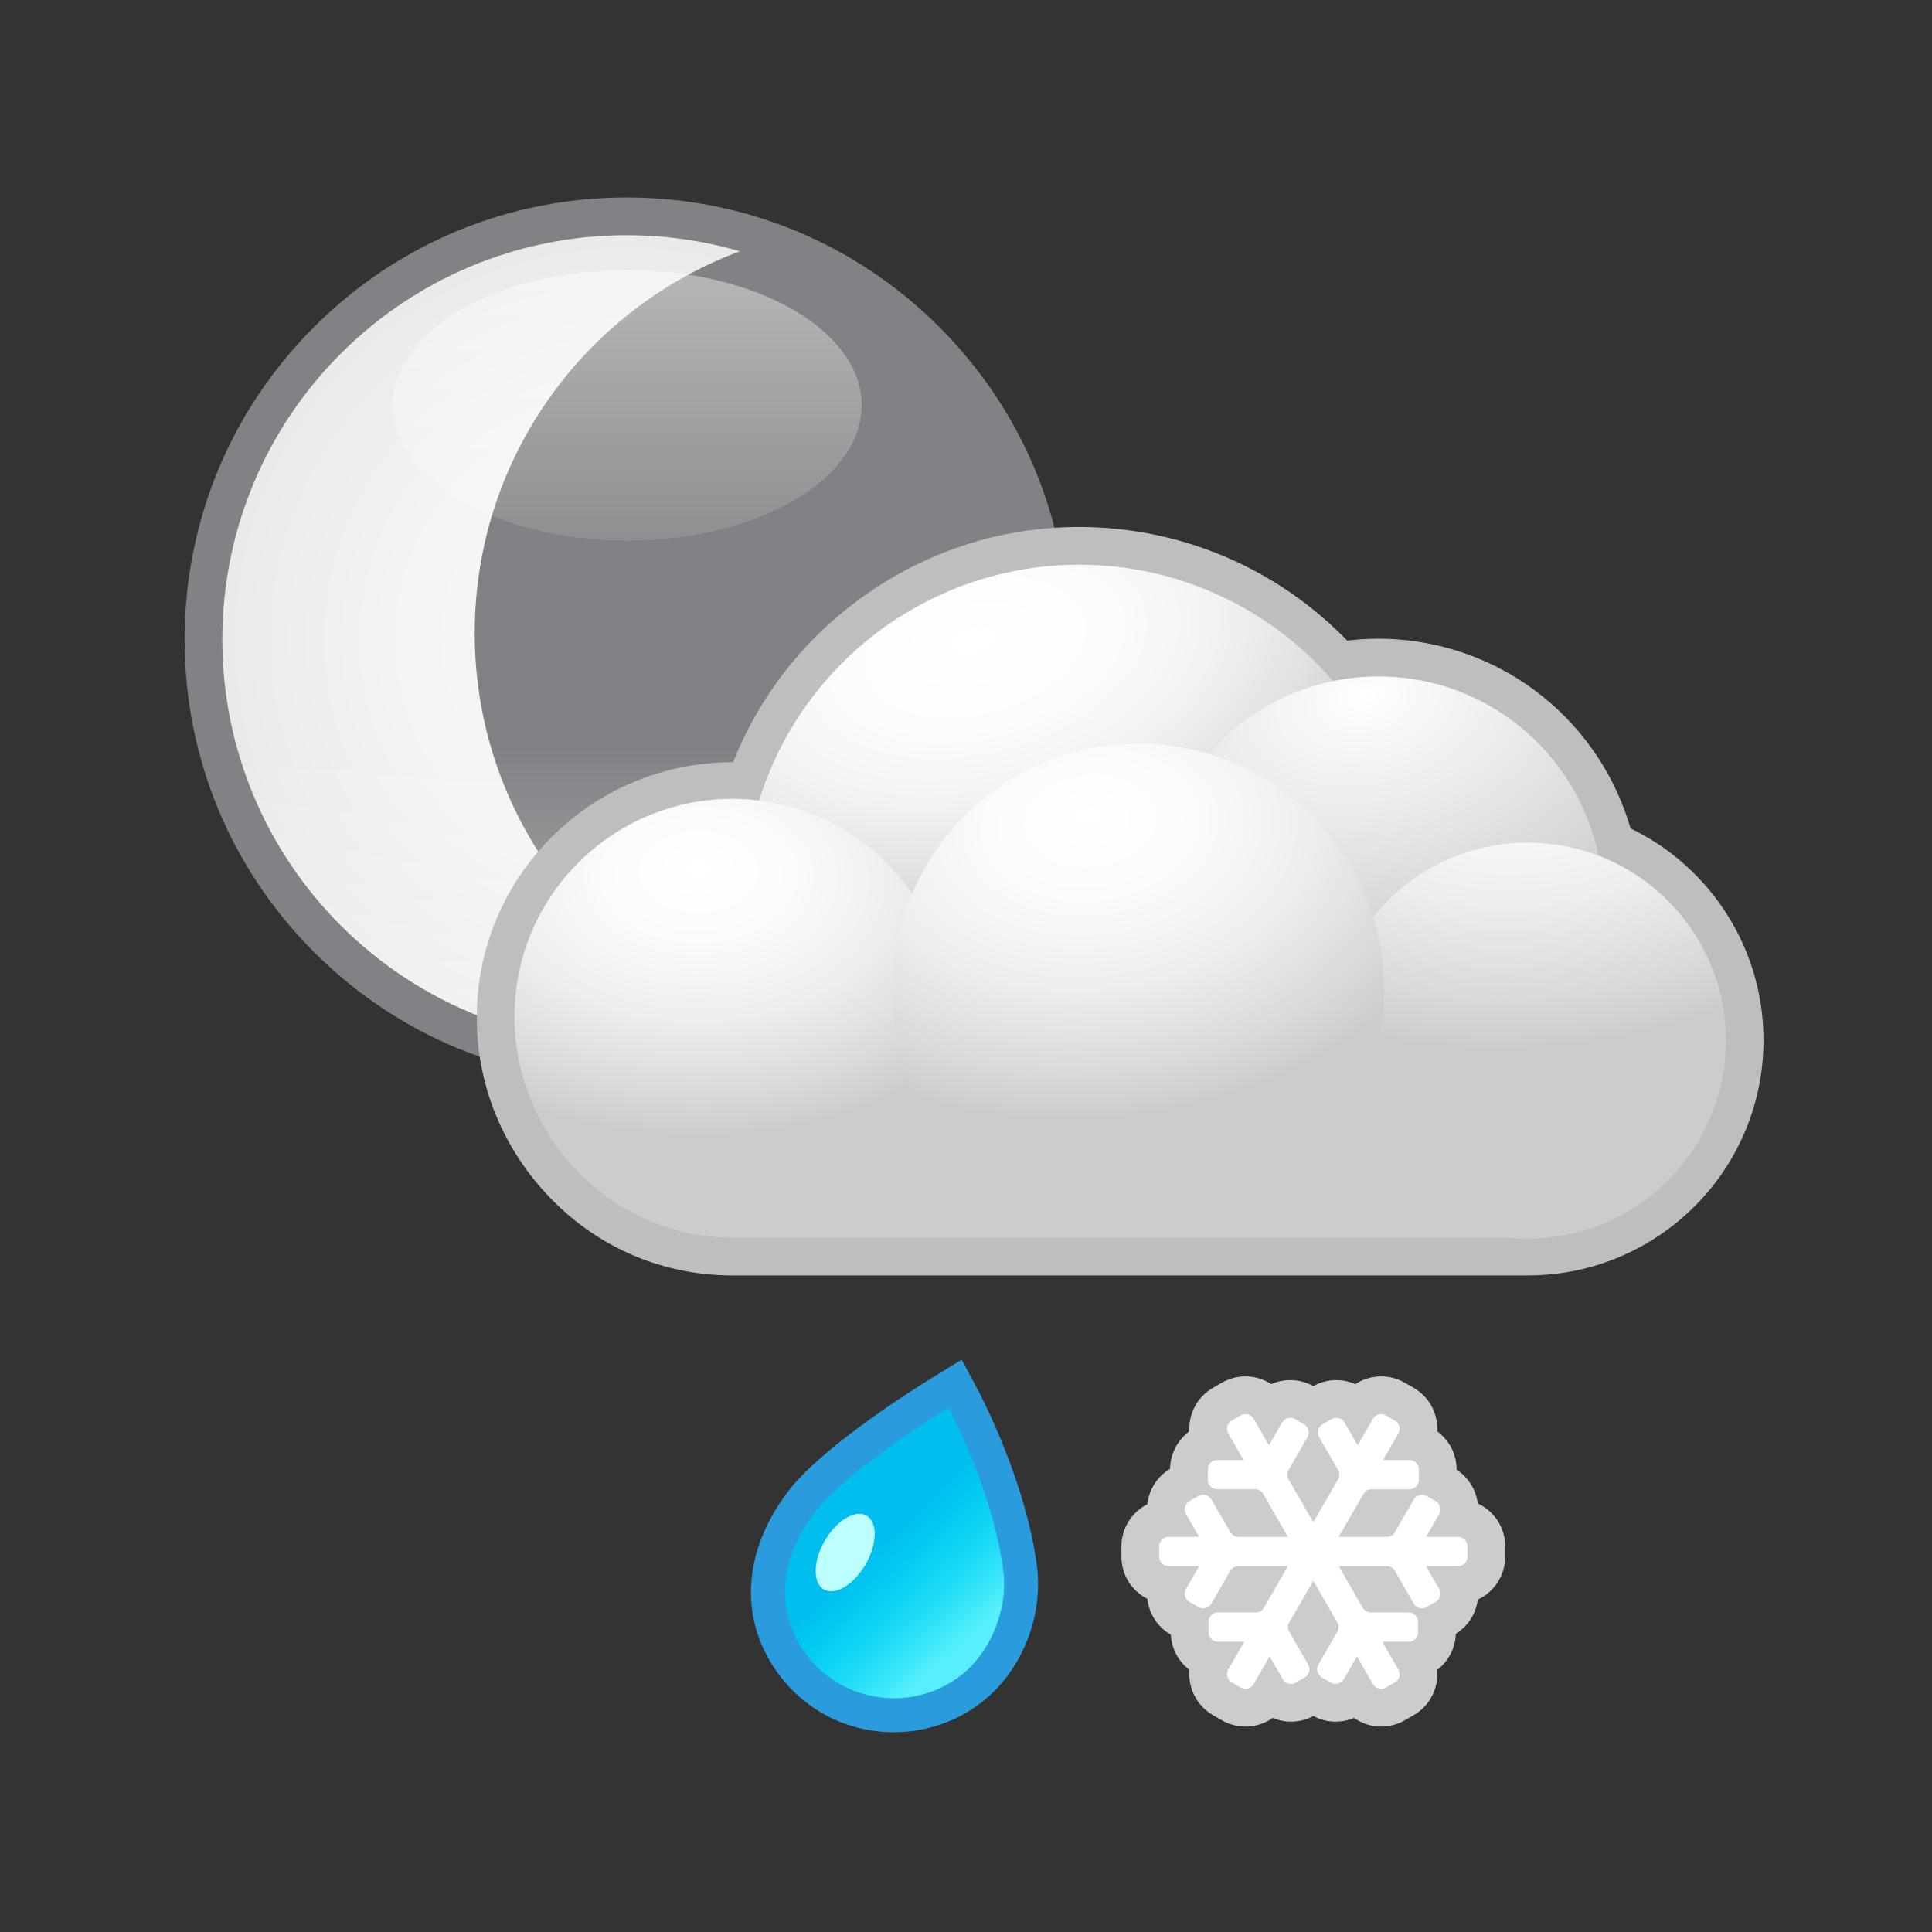 <?xml version="1.0" encoding="iso-8859-1"?>
<!-- Generator: Adobe Illustrator 16.0.4, SVG Export Plug-In . SVG Version: 6.00 Build 0)  -->
<!DOCTYPE svg PUBLIC "-//W3C//DTD SVG 1.1//EN" "http://www.w3.org/Graphics/SVG/1.1/DTD/svg11.dtd">
<svg version="1.1" id="Layer_1" xmlns="http://www.w3.org/2000/svg" xmlns:xlink="http://www.w3.org/1999/xlink" x="0px" y="0px"
	 width="512px" height="512px" viewBox="0 0 512 512" style="enable-background:new 0 0 512 512;" xml:space="preserve">
<rect x="0" y="0" width="512" height="512" fill="#333333" stroke="none"/>
<rect id="background_1_" style="opacity:0;fill:#929292;" width="512" height="512"/>
<g>
	<radialGradient id="SVGID_1_" cx="166.068" cy="169.482" r="112.148" gradientUnits="userSpaceOnUse">
		<stop  offset="0" style="stop-color:#F7F7F7"/>
		<stop  offset="0.527" style="stop-color:#F4F4F4"/>
		<stop  offset="0.946" style="stop-color:#EAEAEA"/>
		<stop  offset="1" style="stop-color:#E8E8E8"/>
	</radialGradient>
	<path style="fill:url(#SVGID_1_);" d="M166.069,281.631c-61.839,0-112.148-50.31-112.148-112.149
		c0-61.838,50.31-112.148,112.148-112.148c61.838,0,112.147,50.31,112.147,112.148C278.216,231.321,227.907,281.631,166.069,281.631
		z"/>
	<path style="fill:#808285;" d="M166.069,62.334c59.177,0,107.147,47.972,107.147,107.148s-47.97,107.149-107.147,107.149
		c-59.177,0-107.148-47.973-107.148-107.149S106.892,62.334,166.069,62.334 M166.069,52.334c-31.292,0-60.71,12.186-82.836,34.312
		C61.106,108.772,48.92,138.19,48.92,169.482s12.186,60.71,34.312,82.836c22.126,22.127,51.545,34.312,82.836,34.312
		s60.71-12.186,82.836-34.312c22.125-22.126,34.311-51.545,34.311-82.836s-12.186-60.71-34.311-82.836
		C226.779,64.52,197.361,52.334,166.069,52.334L166.069,52.334z"/>
</g>
<g>
	<path style="fill:#808285;" d="M198.598,65.687c-42.358,14.582-72.795,54.777-72.795,102.086c0,48.39,31.842,89.34,75.715,103.049
		c42.357-14.582,72.793-54.778,72.793-102.087C274.311,120.346,242.47,79.394,198.598,65.687z"/>
</g>
<g>
	<linearGradient id="SVGID_2_" gradientUnits="userSpaceOnUse" x1="166.068" y1="62.334" x2="166.068" y2="276.631">
		<stop  offset="0.634" style="stop-color:#FFFFFF;stop-opacity:0"/>
		<stop  offset="1" style="stop-color:#FFFFFF;stop-opacity:0.4"/>
	</linearGradient>
	<circle style="fill:url(#SVGID_2_);" cx="166.068" cy="169.482" r="107.148"/>
</g>
<linearGradient id="SVGID_3_" gradientUnits="userSpaceOnUse" x1="166.2" y1="143.256" x2="166.2" y2="71.549">
	<stop  offset="0" style="stop-color:#FFFFFF;stop-opacity:0.2"/>
	<stop  offset="0.908" style="stop-color:#FFFFFF;stop-opacity:0.745"/>
	<stop  offset="1" style="stop-color:#FFFFFF;stop-opacity:0.8"/>
</linearGradient>
<ellipse style="opacity:0.52;fill:url(#SVGID_3_);" cx="166.2" cy="107.403" rx="62.146" ry="35.854"/>
<g>
	<path style="fill:#CCCCCC;" d="M194.103,333c-16.726,0-32.5-6.6-44.418-18.803c-11.827-12.11-18.34-27.973-18.34-44.775
		c0-34.605,28.153-62.728,62.758-62.728c1.184,0,2.37,0.05,3.572,0.122c6.167-17.172,17.472-32.498,32.15-43.492
		c16.313-12.218,35.738-18.673,56.174-18.673c26.349,0,51.383,11.052,69.143,30.422c3.353-0.531,6.761-0.798,10.168-0.798
		c29.588,0,55.479,20.384,62.571,48.844c20.723,9.074,34.462,29.777,34.462,52.538c0,31.686-25.777,57.343-57.462,57.343H194.103z"
		/>
	<path style="fill:#BCBEC0;" d="M286,149.655c26.892,0,50.99,11.956,67.272,30.841c3.888-0.799,7.914-1.22,12.038-1.22
		c28.741,0,52.722,20.385,58.271,47.484c19.737,7.535,33.762,26.513,33.762,48.896c0,28.975-23.488,52.343-52.462,52.343H194.103
		c-31.899,0-57.758-26.739-57.758-58.639c0-31.898,25.859-57.697,57.758-57.697c2.392,0,4.744,0.193,7.059,0.475
		C212.365,175.93,246.109,149.655,286,149.655 M286,139.655c-21.526,0-41.987,6.941-59.172,19.812
		C212.353,170.311,200.991,185,194.271,202c-0.056,0-0.112,0-0.167,0c-37.362,0-67.758,30.258-67.758,67.62
		c0,18.116,7.019,35.089,19.763,48.14C158.975,330.934,176.02,338,194.103,338h210.779c34.441,0,62.462-27.9,62.462-62.343
		c0-12.902-3.905-25.229-11.293-35.76c-6.172-8.798-14.382-15.744-23.951-20.372c-3.856-13.393-11.75-25.451-22.592-34.397
		c-12.4-10.232-28.097-15.859-44.197-15.859c-2.773,0-5.549,0.169-8.298,0.497C338.437,150.561,312.866,139.655,286,139.655
		L286,139.655z"/>
</g>
<radialGradient id="SVGID_4_" cx="261.339" cy="177.184" r="73.975" fx="253.083" fy="178.422" gradientTransform="matrix(0.242 0.97 -1.629 0.406 486.904 -148.298)" gradientUnits="userSpaceOnUse">
	<stop  offset="0" style="stop-color:#FFFFFF"/>
	<stop  offset="0.289" style="stop-color:#FCFCFC"/>
	<stop  offset="0.518" style="stop-color:#F2F2F2"/>
	<stop  offset="0.727" style="stop-color:#E1E1E1"/>
	<stop  offset="0.907" style="stop-color:#CCCCCC"/>
</radialGradient>
<circle style="fill:url(#SVGID_4_);" cx="286" cy="238.448" r="88.793"/>
<radialGradient id="SVGID_5_" cx="363.402" cy="191.232" r="65.043" fx="356.069" fy="191.555" gradientTransform="matrix(0.185 0.983 -1.486 0.28 580.281 -219.397)" gradientUnits="userSpaceOnUse">
	<stop  offset="0" style="stop-color:#FFFFFF"/>
	<stop  offset="0.486" style="stop-color:#E8E8E8"/>
	<stop  offset="1" style="stop-color:#CCCCCC"/>
</radialGradient>
<circle style="fill:url(#SVGID_5_);" cx="365.311" cy="238.759" r="59.482"/>
<radialGradient id="SVGID_6_" cx="404.523" cy="197.196" r="80.416" fx="395.449" fy="197.104" gradientTransform="matrix(0.093 0.996 -1.452 0.135 653.335 -232.223)" gradientUnits="userSpaceOnUse">
	<stop  offset="0" style="stop-color:#FFFFFF"/>
	<stop  offset="0.272" style="stop-color:#FBFBFB"/>
	<stop  offset="0.563" style="stop-color:#EEEEEE"/>
	<stop  offset="0.862" style="stop-color:#D8D8D8"/>
	<stop  offset="1" style="stop-color:#CCCCCC"/>
</radialGradient>
<circle style="fill:url(#SVGID_6_);" cx="404.881" cy="275.778" r="52.462"/>
<radialGradient id="SVGID_7_" cx="185.168" cy="237.065" r="63.938" fx="177.953" fy="236.991" gradientTransform="matrix(0.005 1 -1.458 0.008 529.798 50.002)" gradientUnits="userSpaceOnUse">
	<stop  offset="0" style="stop-color:#FFFFFF"/>
	<stop  offset="0.272" style="stop-color:#FBFBFB"/>
	<stop  offset="0.563" style="stop-color:#EEEEEE"/>
	<stop  offset="0.862" style="stop-color:#D8D8D8"/>
	<stop  offset="1" style="stop-color:#CCCCCC"/>
</radialGradient>
<circle style="fill:url(#SVGID_7_);" cx="194.103" cy="269.482" r="57.758"/>
<radialGradient id="SVGID_8_" cx="289.67" cy="224.363" r="72.042" fx="281.541" fy="224.463" gradientTransform="matrix(0.097 0.995 -1.428 0.139 581.948 -95.11)" gradientUnits="userSpaceOnUse">
	<stop  offset="0" style="stop-color:#FFFFFF"/>
	<stop  offset="0.272" style="stop-color:#FBFBFB"/>
	<stop  offset="0.563" style="stop-color:#EEEEEE"/>
	<stop  offset="0.862" style="stop-color:#D8D8D8"/>
	<stop  offset="1" style="stop-color:#CCCCCC"/>
</radialGradient>
<circle style="fill:url(#SVGID_8_);" cx="301.707" cy="262.155" r="65.086"/>
<g id="raindrop_8_">
	<path style="fill:#00BFEF;" d="M236.914,454.55c-10.604,0-20.353-4.843-26.746-13.285c-9.596-12.663-8.712-28.902,2.366-43.439
		c8.812-11.547,35.392-27.961,36.519-28.654l4.079-2.508l2.25,4.226c0.49,0.919,12.027,22.77,14.943,44.602
		c1.585,11.905-3.835,25.168-13.179,32.255C251.264,452.197,244.269,454.55,236.914,454.55z"/>
	<path style="fill:#2A9CDE;" d="M251.409,373.004c0,0,11.612,21.803,14.455,43.082c1.331,10.003-3.104,21.752-11.438,28.073
		c-5.245,3.971-11.405,5.891-17.512,5.891c-8.778,0-17.451-3.964-23.159-11.502c-8.472-11.179-7.528-25.022,2.357-37.995
		C224.517,389.541,251.409,373.004,251.409,373.004 M254.852,360.321l-8.157,5.017c-2.898,1.782-28.582,17.759-37.737,29.755
		c-12.38,16.245-13.267,34.521-2.376,48.891c7.249,9.574,18.305,15.066,30.332,15.066c8.344,0,16.278-2.668,22.945-7.715
		c10.746-8.15,16.743-22.791,14.927-36.437c-3.022-22.631-14.927-45.177-15.433-46.125L254.852,360.321L254.852,360.321z"/>
</g>
<g id="raindrop_lolite_8_">
	<linearGradient id="SVGID_9_" gradientUnits="userSpaceOnUse" x1="226.745" y1="399.648" x2="270.067" y2="445.984">
		<stop  offset="0.18" style="stop-color:#00FFFF;stop-opacity:0"/>
		<stop  offset="0.417" style="stop-color:#31FFFF;stop-opacity:0.335"/>
		<stop  offset="0.71" style="stop-color:#73FFFF;stop-opacity:0.75"/>
	</linearGradient>
	<path style="fill:url(#SVGID_9_);" d="M251.409,373.004c0,0,11.612,21.803,14.455,43.082c1.331,10.003-3.104,21.752-11.438,28.073
		c-12.783,9.678-30.992,7.171-40.671-5.611c-8.472-11.179-7.528-25.022,2.357-37.995
		C224.517,389.541,251.409,373.004,251.409,373.004z"/>
</g>
<path id="raindrop_hilite_5_" style="fill:#BDFFFF;" d="M229.64,401.671c2.983,1.725,2.866,7.501-0.258,12.899
	c-3.128,5.395-8.079,8.368-11.06,6.644c-2.984-1.728-2.87-7.502,0.251-12.9C221.702,402.914,226.652,399.939,229.64,401.671z"/>
<g id="snowflake_2_">
	<path style="fill:#FFFFFF;" d="M366.034,452.566c-2.678,0-5.172-1.438-6.51-3.755l-0.012-0.019
		c-0.518,0.57-1.124,1.062-1.797,1.451c-1.147,0.662-2.448,1.011-3.768,1.011c-1.32,0-2.62-0.349-3.76-1.008l-2.147-1.239
		l-2.15,1.242c-1.14,0.658-2.438,1.006-3.752,1.006c-2.137,0-4.157-0.916-5.565-2.464l-0.01,0.018
		c-0.674,1.154-1.619,2.097-2.747,2.748c-1.141,0.659-2.442,1.008-3.764,1.008c-1.318,0-2.617-0.348-3.755-1.006l-2.37-1.369
		c-1.729-0.994-2.974-2.612-3.496-4.551c-0.522-1.94-0.258-3.967,0.744-5.705l0.013-0.021c-3.381-0.731-5.921-3.745-5.921-7.342
		l0.002-2.264c-0.057-0.031-2.54-1.465-2.54-1.465c-1.734-1.001-2.978-2.621-3.497-4.562c-0.38-1.418-0.339-2.882,0.103-4.245
		c-1.872-0.089-3.62-0.861-4.954-2.198c-1.419-1.422-2.197-3.31-2.193-5.315l-0.002-2.724c0-2.68,1.442-5.173,3.764-6.512
		c1.035-0.597,2.198-0.938,3.386-0.996c-0.441-1.363-0.482-2.827-0.103-4.245c0.52-1.94,1.763-3.561,3.501-4.563l2.341-1.352
		l0.002-2.711c0-2.674,1.442-5.168,3.765-6.506c0.675-0.39,1.406-0.67,2.166-0.833c-0.859-1.661-1.065-3.56-0.578-5.382
		c0.52-1.939,1.762-3.56,3.499-4.562l2.373-1.37c1.142-0.658,2.438-1.005,3.752-1.005c2.558,0,4.948,1.312,6.322,3.446
		c0.523-0.578,1.135-1.073,1.813-1.464c1.138-0.656,2.438-1.005,3.759-1.005c1.313,0,2.608,0.346,3.744,0.999l2.351,1.357
		l2.343-1.354c1.141-0.658,2.438-1.005,3.752-1.005c2.142,0,4.165,0.919,5.573,2.471c0.65-1.008,1.529-1.845,2.564-2.44
		c1.136-0.656,2.438-1.006,3.76-1.006c1.315,0,2.612,0.347,3.749,1.003l2.375,1.372c3.479,2.013,4.741,6.41,2.921,9.944
		c3.386,0.728,5.931,3.744,5.931,7.343c0,0-0.002,2.865-0.003,2.928l1.962,1.133c3.114,1.798,4.455,5.506,3.397,8.8h0.022
		c2,0,3.882,0.778,5.302,2.192c1.431,1.434,2.211,3.321,2.208,5.325l0.001,2.729c-0.003,2.681-1.443,5.172-3.76,6.509
		c-1.147,0.659-2.442,1.005-3.753,1.005h-0.02c0.439,1.359,0.479,2.82,0.101,4.236c-0.52,1.938-1.761,3.558-3.496,4.561
		l-2.155,1.244l0.003,2.479c-0.009,2.69-1.451,5.178-3.765,6.513c-0.679,0.39-1.407,0.67-2.159,0.833l0.011,0.02
		c1.003,1.737,1.268,3.761,0.749,5.699c-0.521,1.94-1.764,3.562-3.502,4.563l-2.37,1.368
		C368.645,452.219,367.348,452.566,366.034,452.566z M348.042,433.477l1.314-2.275l-1.314-2.275l-1.313,2.275L348.042,433.477z
		 M331.346,422.32l1.314-2.275h-3.013l-1.312,2.275H331.346z M367.367,422.319l-1.313-2.275h-2.628l1.313,2.275H367.367z
		 M329.649,402.284h3.012l-1.507-2.61h-3.012L329.649,402.284z M366.054,402.283l1.506-2.609l-2.629-0.001l-1.507,2.61H366.054z
		 M348.043,393.4l1.505-2.608l-1.505-2.607l-1.506,2.608L348.043,393.4z"/>
	<path style="fill:#CCCCCC;" d="M330.053,374.762c0.869,0,1.716,0.449,2.18,1.254l3.887,6.731c0.104,0.181,0.184,0.215,0.185,0.215
		c0.005-0.026,0.073-0.094,0.142-0.215l3.322-5.755c0.221-0.381,0.536-0.696,0.916-0.915c0.391-0.226,0.827-0.338,1.264-0.338
		c0.434,0,0.866,0.111,1.252,0.333l2.371,1.37c1.199,0.693,1.611,2.232,0.918,3.433l-5.1,8.836c-0.328,0.566-0.326,1.598,0,2.164
		l6.49,11.243c0.104,0.181,0.185,0.215,0.187,0.215c0.003-0.026,0.072-0.095,0.141-0.213l6.49-11.245
		c0.327-0.565,0.328-1.598,0.001-2.164l-5.102-8.837c-0.693-1.199-0.279-2.74,0.918-3.432l2.372-1.37
		c0.394-0.228,0.825-0.335,1.251-0.335c0.869,0,1.717,0.45,2.181,1.255l3.323,5.756c0.103,0.178,0.182,0.214,0.186,0.214l0,0
		c0.004-0.025,0.071-0.095,0.141-0.214l3.885-6.731c0.221-0.381,0.538-0.697,0.918-0.916c0.391-0.226,0.827-0.339,1.265-0.339
		c0.433,0,0.865,0.111,1.251,0.334l2.371,1.37c1.198,0.693,1.61,2.232,0.92,3.432l-3.888,6.731
		c-0.081,0.141-0.093,0.225-0.093,0.256c0.001,0,0.002,0,0.003,0c0.021,0,0.098,0.027,0.247,0.027c0.003,0,0.005,0,0.008,0
		l6.643,0.001c1.387,0,2.514,1.125,2.514,2.511l-0.001,2.738c0,0.894-0.483,1.729-1.259,2.176c-0.381,0.22-0.813,0.335-1.252,0.337
		l-10.205-0.002c-0.311,0.001-0.697,0.121-1.059,0.329c-0.361,0.21-0.659,0.484-0.816,0.755L354.928,407
		c-0.08,0.141-0.094,0.223-0.092,0.254c0.001,0,0.001,0,0.002,0c0.019,0,0.098,0.028,0.254,0.028l12.598,0.001
		c0.312,0,0.699-0.12,1.061-0.328c0.361-0.209,0.658-0.483,0.815-0.755l5.101-8.837c0.219-0.38,0.537-0.695,0.917-0.915
		c0.39-0.225,0.826-0.337,1.262-0.337c0.434,0,0.867,0.111,1.253,0.334l2.371,1.369c1.199,0.692,1.611,2.231,0.92,3.43L378.064,407
		c-0.081,0.14-0.092,0.224-0.092,0.255c0.001,0,0.003-0.001,0.004-0.001c0.023,0,0.102,0.028,0.253,0.029l8.158,0.001
		c0.001,0,0.003,0,0.004,0c0.666,0,1.295,0.262,1.771,0.735c0.475,0.476,0.737,1.106,0.736,1.775l0.001,2.738
		c-0.001,0.895-0.483,1.729-1.26,2.177c-0.381,0.219-0.813,0.335-1.253,0.335l-8.159-0.001c-0.155,0-0.235,0.031-0.263,0.045
		c0.006,0.015,0.02,0.1,0.1,0.239l3.322,5.756c0.693,1.198,0.281,2.736-0.918,3.43l-2.371,1.368
		c-0.396,0.228-0.827,0.336-1.253,0.336c-0.868,0-1.713-0.45-2.178-1.254l-5.101-8.836c-0.327-0.566-1.222-1.083-1.877-1.084
		l-12.6,0.001c-0.127,0-0.219,0.021-0.263,0.043c0.009,0.017,0.021,0.1,0.103,0.24l6.297,10.908
		c0.328,0.565,1.219,1.083,1.874,1.083c0.001,0,0.001,0,0.002,0l10.203,0.001c0.67,0,1.3,0.263,1.774,0.737
		c0.476,0.475,0.738,1.105,0.736,1.774l0.003,2.738c-0.003,0.894-0.485,1.729-1.264,2.178c-0.378,0.217-0.808,0.334-1.245,0.334
		c-0.001,0-0.003,0-0.005,0l-6.646,0.001c-0.13,0-0.218,0.021-0.263,0.044c0.008,0.015,0.02,0.099,0.102,0.237l4.078,7.065
		c0.691,1.199,0.279,2.74-0.92,3.432l-2.373,1.37c-0.394,0.228-0.824,0.335-1.249,0.335c-0.869,0-1.715-0.45-2.181-1.256
		l-4.079-7.064c-0.103-0.178-0.183-0.213-0.185-0.213l0,0c-0.006,0.025-0.072,0.093-0.143,0.213l-3.322,5.756
		c-0.219,0.38-0.535,0.695-0.916,0.916c-0.389,0.225-0.825,0.337-1.261,0.337c-0.435,0-0.868-0.111-1.254-0.335l-2.372-1.368
		c-1.199-0.692-1.611-2.232-0.92-3.432l5.103-8.836c0.327-0.567,0.327-1.601-0.001-2.167l-6.298-10.908
		c-0.104-0.178-0.183-0.213-0.185-0.213l0,0c-0.006,0.025-0.073,0.094-0.143,0.213l-6.299,10.909c-0.327,0.566-0.326,1.599,0,2.165
		l5.102,8.838c0.692,1.198,0.279,2.737-0.92,3.43l-2.371,1.369c-0.395,0.228-0.826,0.336-1.252,0.336
		c-0.868,0-1.714-0.45-2.179-1.254l-3.323-5.756c-0.104-0.181-0.184-0.213-0.186-0.214c-0.004,0.026-0.072,0.096-0.143,0.214
		l-4.076,7.064c-0.222,0.38-0.537,0.698-0.916,0.917c-0.39,0.226-0.827,0.338-1.264,0.338c-0.434,0-0.866-0.111-1.252-0.334
		l-2.371-1.37c-1.201-0.69-1.613-2.23-0.922-3.43l4.08-7.066c0.082-0.142,0.092-0.225,0.094-0.255c-0.001,0-0.002,0-0.003,0
		c-0.021,0-0.101-0.028-0.255-0.028h-6.646c-1.382,0-2.511-1.126-2.511-2.511l0.002-2.739c-0.002-0.893,0.48-1.726,1.26-2.176
		c0.379-0.219,0.812-0.337,1.25-0.337l10.203,0.001c0.312,0,0.699-0.12,1.062-0.329c0.359-0.208,0.657-0.483,0.813-0.753
		l6.299-10.91c0.081-0.142,0.092-0.225,0.094-0.255c-0.001,0-0.002,0-0.003,0c-0.021,0-0.098-0.028-0.253-0.029l-12.982,0.001
		c-0.312,0-0.699,0.119-1.061,0.328c-0.362,0.209-0.658,0.484-0.815,0.754l-5.101,8.838c-0.22,0.38-0.537,0.696-0.918,0.916
		c-0.389,0.225-0.825,0.337-1.262,0.337c-0.434,0-0.867-0.111-1.253-0.334l-2.371-1.37c-1.2-0.692-1.611-2.232-0.919-3.43
		l3.323-5.756c0.081-0.141,0.093-0.225,0.094-0.255c-0.001,0-0.002,0-0.004,0c-0.022,0-0.1-0.028-0.253-0.029l-7.774,0.001
		c-1.386,0-2.514-1.128-2.511-2.512l-0.002-2.738c0-0.895,0.484-1.729,1.262-2.177c0.38-0.219,0.812-0.335,1.252-0.336h7.773
		c0.003,0,0.006,0,0.008,0c0.126,0,0.212-0.021,0.254-0.044c-0.007-0.016-0.018-0.1-0.099-0.238l-3.323-5.756
		c-0.692-1.199-0.281-2.738,0.919-3.431l2.371-1.369c0.395-0.229,0.826-0.337,1.252-0.337c0.869,0,1.716,0.451,2.181,1.256
		l5.102,8.837c0.326,0.567,1.221,1.082,1.875,1.084h12.982c0.13-0.002,0.221-0.023,0.263-0.045c-0.007-0.017-0.019-0.1-0.1-0.239
		l-6.491-11.243c-0.326-0.566-1.221-1.083-1.875-1.083h-10.205c-0.001,0-0.003,0-0.004,0c-0.667,0-1.296-0.263-1.771-0.738
		c-0.474-0.475-0.734-1.105-0.736-1.773l0.002-2.738c0-0.893,0.481-1.729,1.26-2.177c0.377-0.218,0.808-0.334,1.244-0.334
		c0.002,0,0.004,0,0.006,0l6.646-0.001c0.003,0,0.005,0,0.008,0c0.127,0,0.214-0.023,0.256-0.045
		c-0.008-0.016-0.019-0.098-0.1-0.238l-3.887-6.731c-0.693-1.199-0.281-2.738,0.918-3.431l2.373-1.37
		C329.195,374.869,329.626,374.762,330.053,374.762 M330.053,364.762c-2.189,0-4.35,0.578-6.247,1.672l-2.378,1.373
		c-2.895,1.671-4.964,4.37-5.829,7.6c-0.348,1.301-0.483,2.624-0.412,3.931c-3.132,2.3-5.052,5.976-5.109,9.906
		c-2.812,1.675-4.825,4.336-5.675,7.51c-0.167,0.623-0.285,1.251-0.354,1.88c-0.2,0.102-0.396,0.208-0.591,0.319
		c-3.87,2.231-6.271,6.386-6.271,10.843l0.002,2.745c-0.007,3.315,1.291,6.461,3.654,8.83c0.955,0.956,2.036,1.739,3.207,2.333
		c0.07,0.626,0.188,1.252,0.354,1.872c0.865,3.23,2.937,5.93,5.832,7.601l0.049,0.028c0.192,3.804,2.088,7.163,4.937,9.33
		c-0.135,1.46-0.009,2.947,0.384,4.405c0.87,3.229,2.944,5.926,5.843,7.592l2.352,1.358c1.895,1.096,4.059,1.676,6.255,1.676
		c2.198,0,4.365-0.581,6.267-1.68c0.33-0.19,0.651-0.396,0.961-0.615c1.517,0.64,3.166,0.985,4.858,0.985
		c2.059,0,4.091-0.511,5.903-1.481c1.802,0.967,3.84,1.48,5.906,1.48c1.675,0,3.332-0.338,4.867-0.984
		c2.081,1.468,4.598,2.296,7.219,2.296c2.19,0,4.352-0.579,6.25-1.676l2.372-1.369c4.356-2.512,6.63-7.271,6.203-11.983
		c2.991-2.276,4.83-5.798,4.953-9.57c2.717-1.687,4.655-4.296,5.484-7.394c0.149-0.557,0.26-1.118,0.331-1.681
		c0.338-0.155,0.669-0.326,0.992-0.512c3.876-2.238,6.274-6.386,6.279-10.838l-0.001-2.753c0.005-3.322-1.294-6.467-3.658-8.835
		c-1.071-1.067-2.295-1.917-3.619-2.529c-0.451-3.553-2.414-6.876-5.611-8.942v-0.057c0-4.139-2.019-7.814-5.122-10.093
		c0.243-4.559-2.017-9.091-6.223-11.524l-2.377-1.373c-1.902-1.098-4.062-1.676-6.254-1.676c-2.198,0-4.366,0.581-6.269,1.681
		c-0.198,0.114-0.394,0.234-0.585,0.359c-1.566-0.69-3.281-1.064-5.044-1.064c-2.131,0-4.234,0.548-6.095,1.586
		c-1.871-1.04-3.969-1.584-6.095-1.584c-1.741,0-3.464,0.364-5.051,1.062C334.892,365.494,332.519,364.762,330.053,364.762
		L330.053,364.762z"/>
</g>
</svg>
